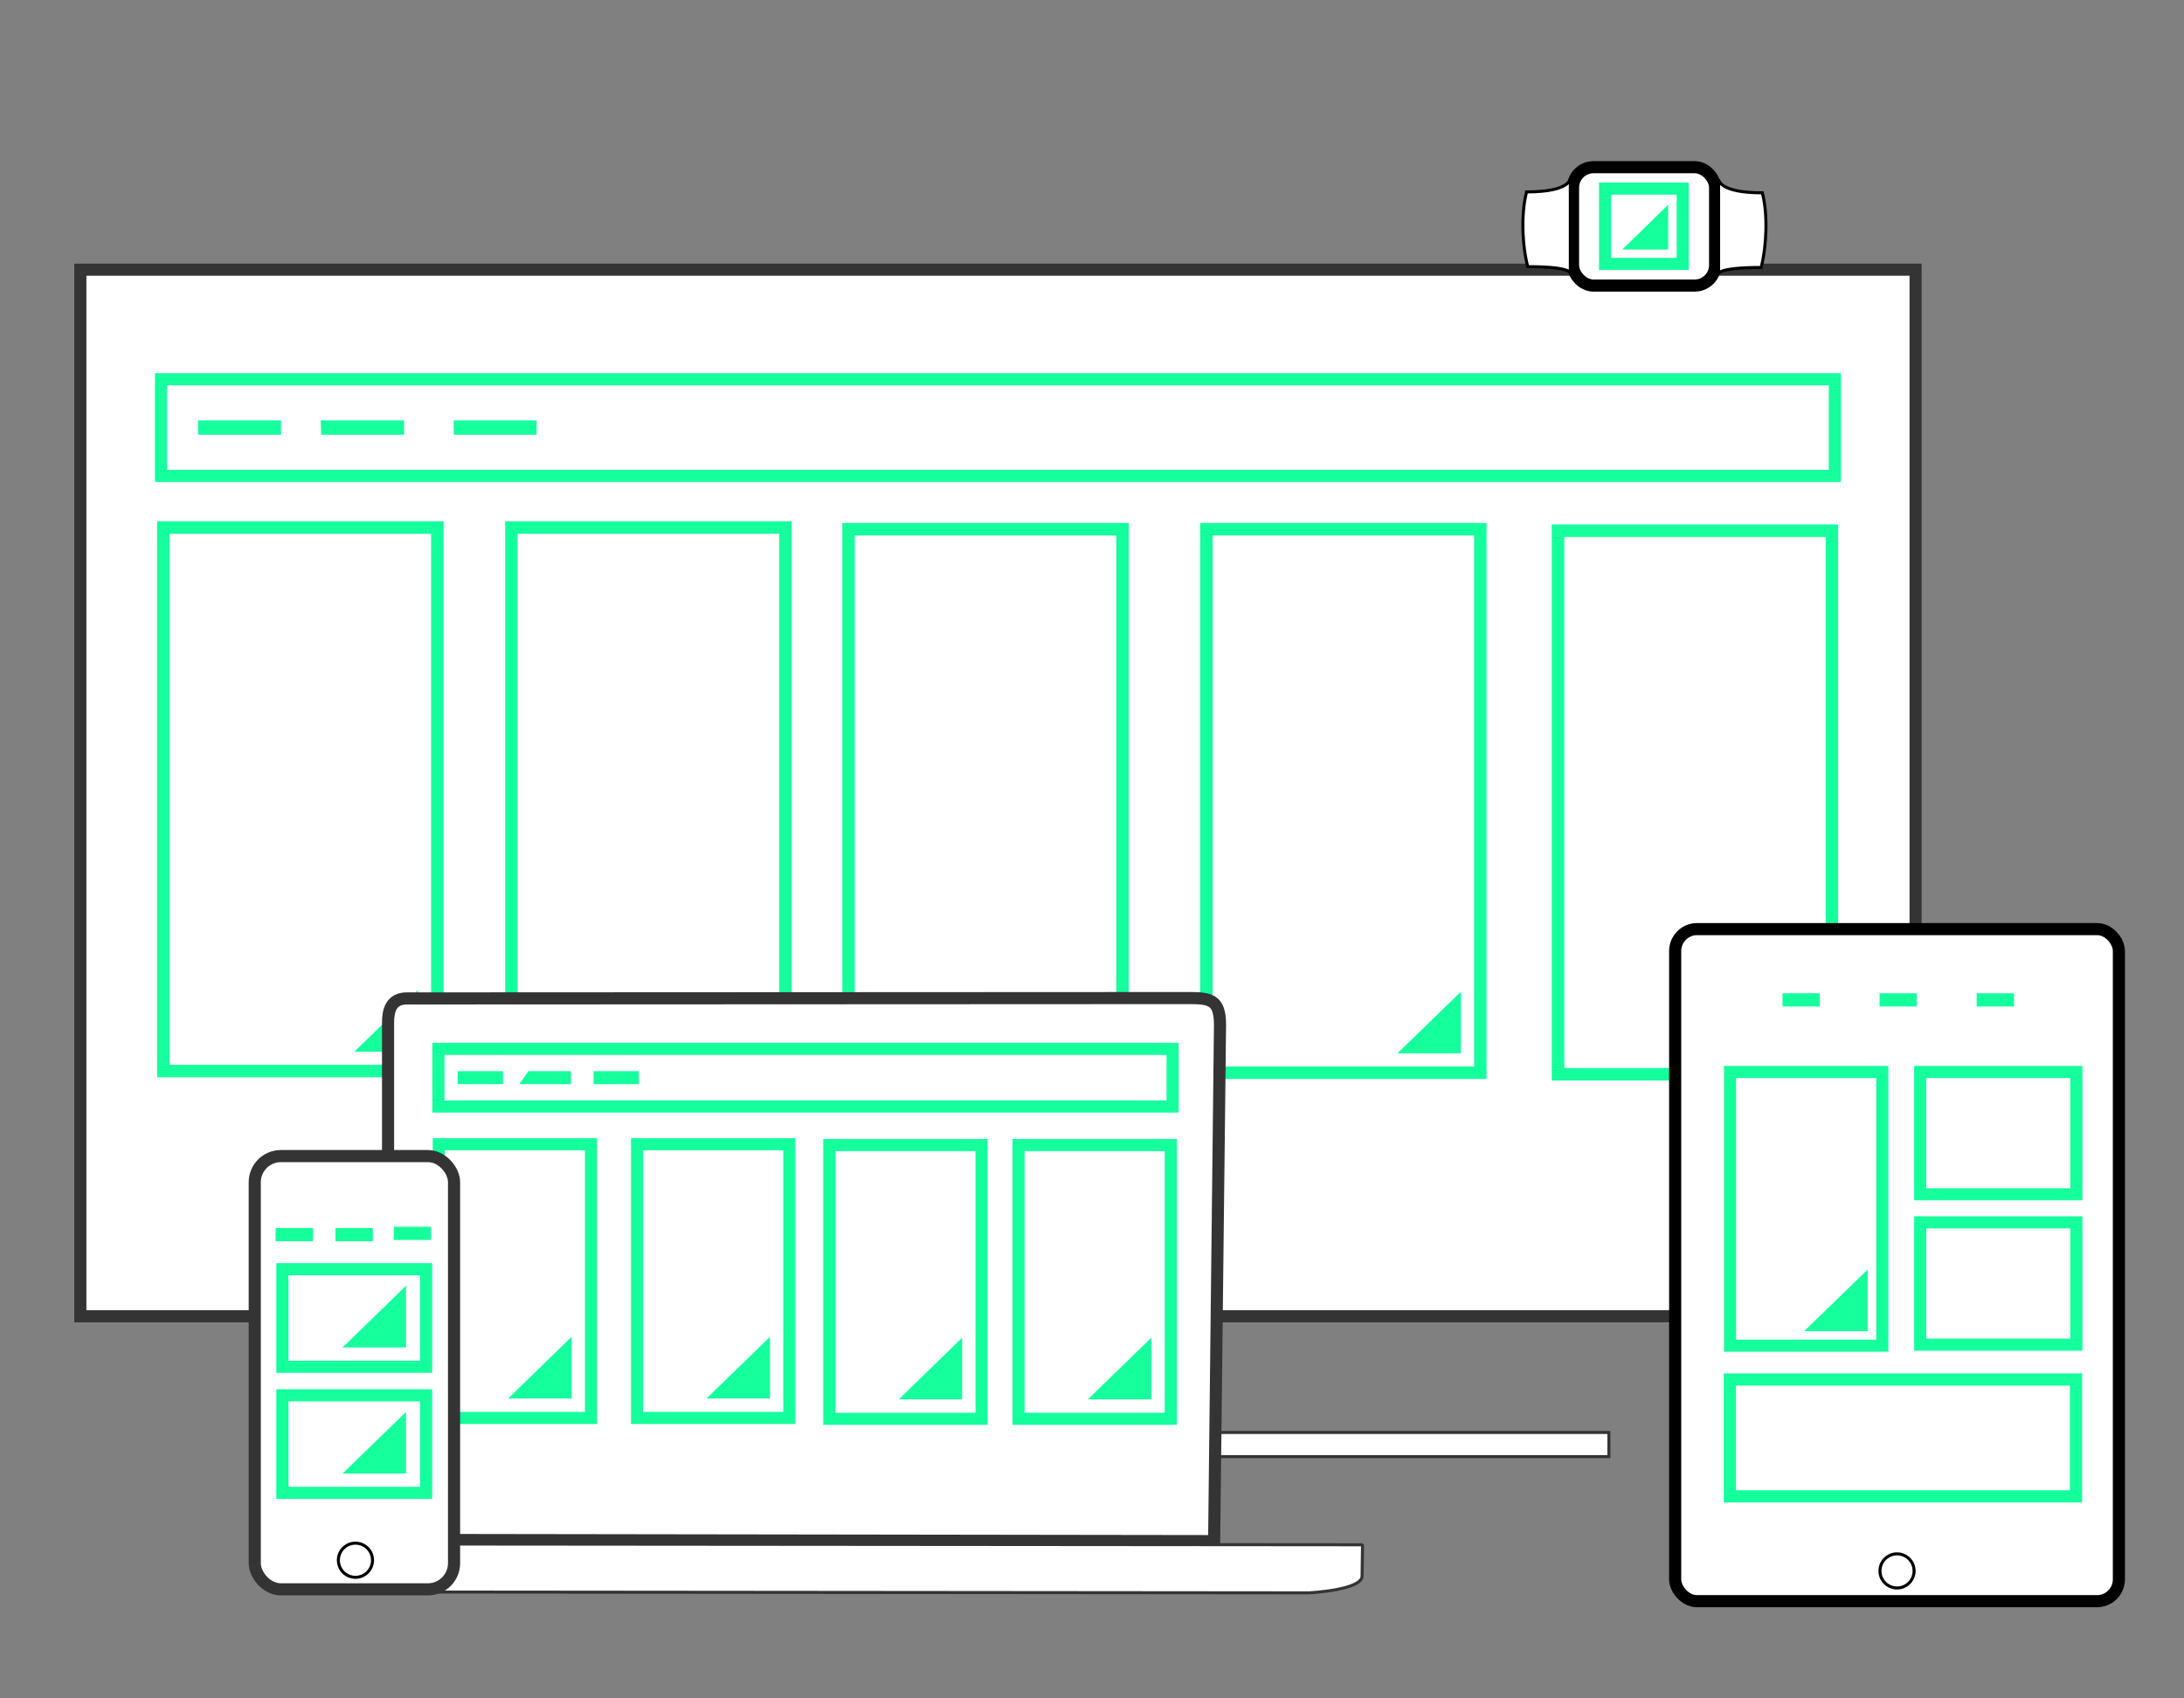 <svg xmlns="http://www.w3.org/2000/svg" viewBox="0 0 238.125 185.208">
  <rect x="0" y="0" width="238.125" height="185.208" fill="#808080" stroke="none"/>
  <g transform="translate(0 -514.792)">
    <g fill="#fff" stroke="#343434" stroke-width="10">
      <path stroke-width="1.32" d="M8.76 544.2h200.1v114.13H8.76z"/>
      <path stroke-width=".33" d="M27.47 671h147.95v2.64H27.47zm72.93-12.23h17.02v11.8h-17z"/>
    </g>
    <g transform="translate(.93)">
      <rect ry="0" y="572.32" x="16.88" height="59.27" width="29.87" fill="none" stroke="#15ff9d" stroke-width="1.36"/>
      <rect ry="0" y="572.67" x="168.94" height="59.27" width="29.87" fill="none" stroke="#15ff9d" stroke-width="1.36"/>
      <rect ry="0" y="572.32" x="54.83" height="59.27" width="29.87" fill="none" stroke="#15ff9d" stroke-width="1.36"/>
      <rect ry="0" y="572.5" x="91.59" height="59.27" width="29.87" fill="none" stroke="#15ff9d" stroke-width="1.36"/>
      <rect ry="0" y="572.5" x="130.6" height="59.27" width="29.87" fill="none" stroke="#15ff9d" stroke-width="1.36"/>
      <path d="M44.63 622.76v6.72H37.7z" fill="#15ff9d"/>
      <rect rx="0" ry="0" y="556.15" x="16.63" height="10.54" width="182.5" fill="none" stroke="#15ff9d" stroke-width="1.32"/>
      <path fill="none" stroke="#15ff9d" stroke-width="1.32" d="M21.32 561.3h7.73v.24h-7.73zm13.4 0h7.74v.24h-7.73zm14.48 0h7.72v.24H49.2z"/>
      <path d="M158.35 622.94v6.72h-6.92z" fill="#15ff9d"/>
    </g>
    <g transform="translate(45.796 1.95)" fill="#fff" stroke="#000">
      <rect width="48.38" height="73.29" x="136.85" y="614.16" ry="2.39" stroke-width="1.32"/>
      <circle cx="161.04" cy="684.15" r="1.86" stroke-width=".33"/>
    </g>
    <g fill="#fff" stroke="#343434">
      <path d="M44.43 623.67l85.15-.04c2.36 0 3.44.15 3.44 2.92l-.64 56.3-90.07-.13v-56.4c0-1.3.3-2.72 2.2-2.65z" stroke-width="1.32"/>
      <path d="M27.72 683.15l120.84.1-.05 3.4c0 1.56-5.8 1.84-5.8 1.84l-111.4-.1c-1.4-.2-2.8-.86-3.5-1.96z" stroke-width=".33" stroke-linejoin="bevel" stroke-dashoffset="6"/>
    </g>
    <rect ry="0" y="639.57" x="47.84" height="29.85" width="16.6" fill="none" stroke="#15ff9d" stroke-width="1.32"/>
    <rect ry="0" y="639.57" x="69.46" height="29.85" width="16.6" fill="none" stroke="#15ff9d" stroke-width="1.32"/>
    <rect ry="0" y="639.66" x="90.42" height="29.85" width="16.6" fill="none" stroke="#15ff9d" stroke-width="1.32"/>
    <rect ry="0" y="639.66" x="111.05" height="29.85" width="16.6" fill="none" stroke="#15ff9d" stroke-width="1.32"/>
    <path d="M104.9 660.67v6.72H98zm20.63 0v6.72h-6.92zm-41.58-.1v6.73h-6.92zm-21.63 0v6.73H55.4z" fill="#15ff9d"/>
    <g transform="translate(-85.67 622.167) scale(.25)" fill="#fff">
      <rect ry="11.42" y="74.78" x="453.78" height="188.99" width="86.93" stroke="#343434" stroke-width="5.29" stroke-linejoin="bevel" stroke-dashoffset="6"/>
      <circle r="7.45" cy="251.07" cx="497.7" stroke="#000" stroke-width="1.32"/>
    </g>
    <g transform="translate(35.055 479.354) scale(.25)" fill="#fff" stroke="#000">
      <rect rx="8.93" ry="8.93" y="214.68" x="545.82" height="51.64" width="61.97" stroke-width="5.29"/>
      <path d="M525.56 225.46c19.4 0 19.08-5.95 19.08-5.95v41.4s.6-2.84-18.56-2.84c-2.46-9.17-2.97-23.4-.52-32.53z" stroke-width="1.32"/>
    </g>
    <path d="M192.15 535.82c-4.86 0-4.77-1.5-4.77-1.5v10.34s-.15-.7 4.64-.7c.6-2.3.74-5.86.13-8.14z" fill="#fff" stroke="#000" stroke-width=".33"/>
    <path fill="#15ff9d" d="M278.3 590h.2v.84h-.2z"/>
    <rect ry="0" y="535.36" x="175" height="8.21" width="8.47" fill="none" stroke="#15ff9d" stroke-width="1.32"/>
    <path d="M181.88 537.13V542h-5z" fill="#15ff9d"/>
    <path fill="none" stroke="#15ff9d" stroke-width="1.32" d="M50.56 632.26h3.62v.1h-3.62zm7.4 0h3.63v.1h-3.7zm7.42 0H69v.1h-3.62z"/>
    <path fill="none" stroke="#15ff9d" stroke-width="1.3" d="M30.7 649.36h2.78v.14H30.7z"/>
    <rect ry="0" y="653.2" x="30.79" height="10.64" width="15.67" fill="none" stroke="#15ff9d" stroke-width="1.32"/>
    <rect rx="0" ry="0" y="629.17" x="47.8" height="6.29" width="80.05" fill="none" stroke="#15ff9d" stroke-width="1.32"/>
    <rect ry="0" y="666.95" x="30.79" height="10.64" width="15.67" fill="none" stroke="#15ff9d" stroke-width="1.32"/>
    <path d="M44.27 655v6.73h-6.92zm0 13.76v6.72h-6.92z" fill="#15ff9d"/>
    <path fill="none" stroke="#15ff9d" stroke-width="1.3" d="M37.23 649.36H40v.14h-2.77zm6.35-.14h2.77v.14h-2.77zm162-25.46h2.77v.14h-2.77z"/>
    <rect ry="0" y="631.69" x="188.63" height="29.85" width="16.6" fill="none" stroke="#15ff9d" stroke-width="1.32"/>
    <path d="M203.64 653.23v6.72h-6.92z" fill="#15ff9d"/>
    <path fill="none" stroke="#15ff9d" stroke-width="1.3" d="M216.17 623.76h2.77v.14h-2.77zm-21.17 0h2.77v.14H195z"/>
    <rect ry="0" y="631.69" x="209.36" height="13.34" width="17.03" fill="none" stroke="#15ff9d" stroke-width="1.32"/>
    <rect ry="0" y="648.09" x="209.36" height="13.34" width="17.03" fill="none" stroke="#15ff9d" stroke-width="1.32"/>
    <rect ry="0" y="665.23" x="188.61" height="12.74" width="37.74" fill="none" stroke="#15ff9d" stroke-width="1.33"/>
  </g>
</svg>
